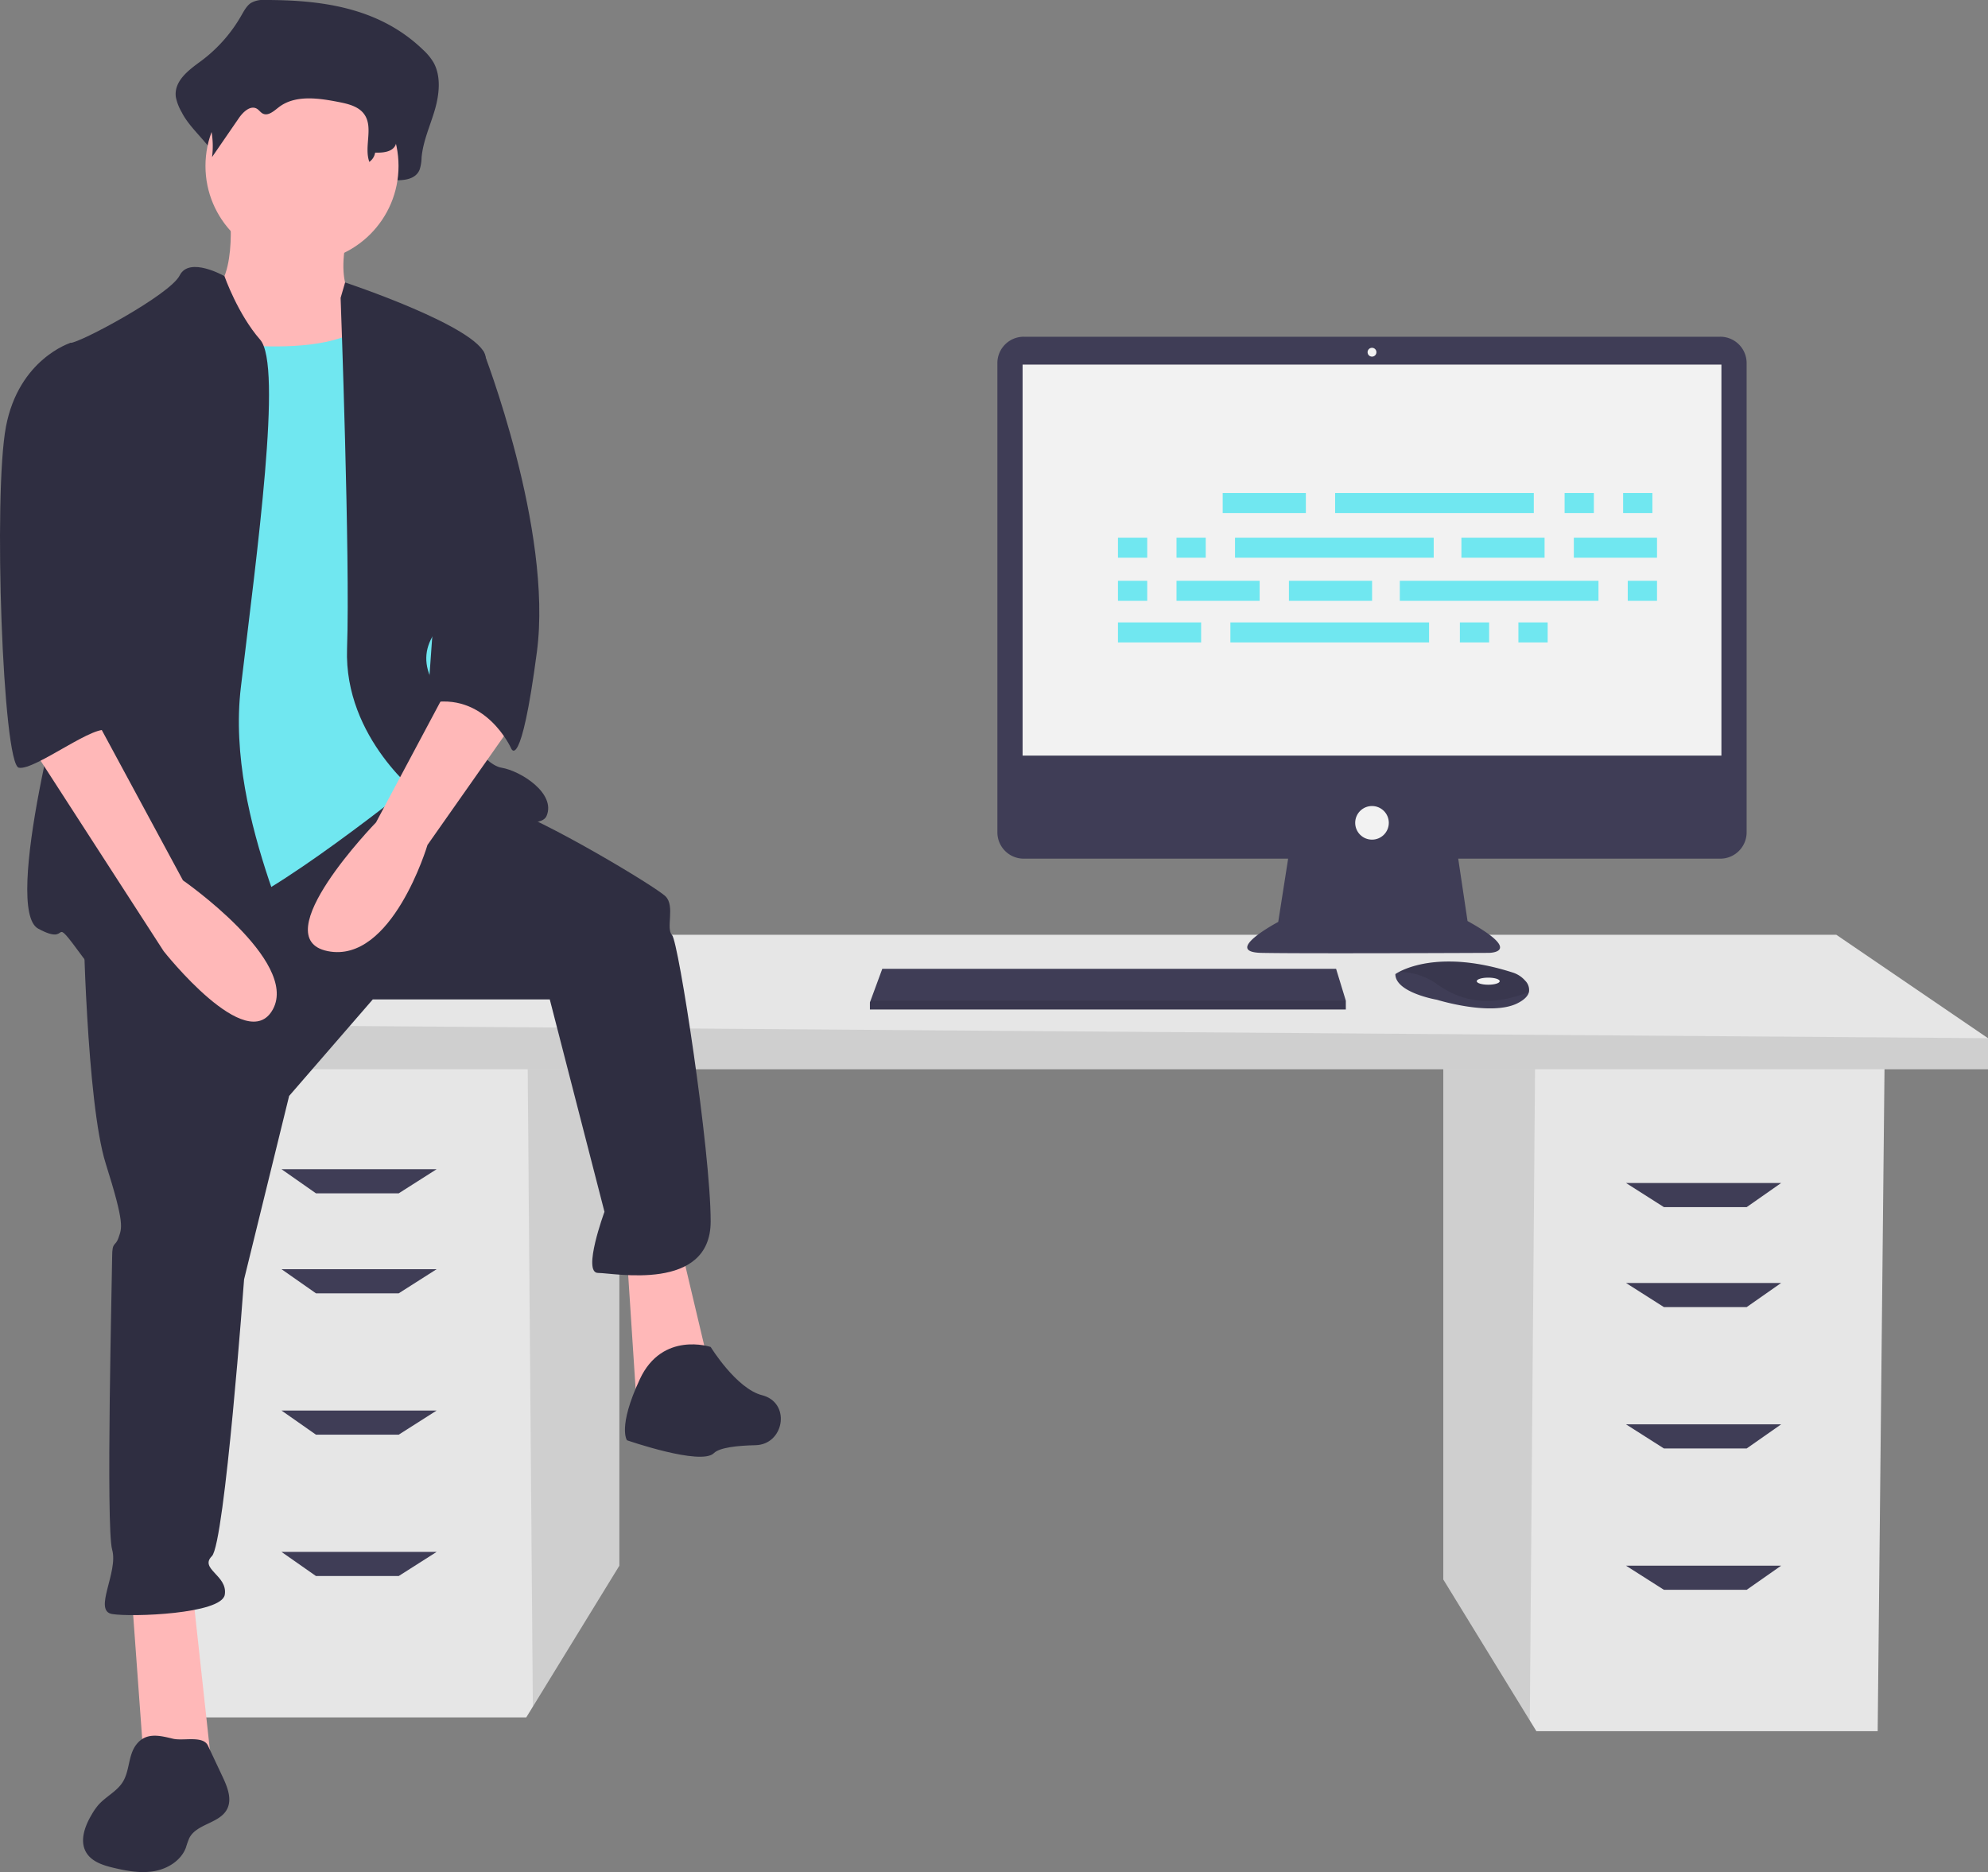 <svg height="669.683" viewBox="0 0 711.188 669.683" width="711.188" xmlns="http://www.w3.org/2000/svg"><rect x="0" y="0" width="711.188" height="669.683" fill="#808080" stroke="none"/><path d="m516.326 380.018v184.995l30.944 50.43 2.355 3.836h122.097l2.467-239.261z" fill="#e6e6e6"/><path d="m516.326 380.018v184.995l30.944 50.43 1.899-235.425z" opacity=".1"/><path d="m221.566 375.084v184.996l-30.944 50.43-2.355 3.835h-122.097l-2.467-239.261z" fill="#e6e6e6"/><path d="m221.566 375.084v184.996l-30.944 50.43-1.899-235.426z" opacity=".1"/><path d="m711.188 371.385v11.099h-663.518v-16.033l61.665-32.066h547.588z" fill="#e6e6e6"/><path d="m711.188 371.385v11.099h-663.518v-16.033z" opacity=".1"/><path d="m142.635 426.883h-29.6l-12.333-8.633h55.499z" fill="#3f3d56"/><path d="m142.635 462.649h-29.6l-12.333-8.633h55.499z" fill="#3f3d56"/><path d="m142.635 513.215h-29.6l-12.333-8.634h55.499z" fill="#3f3d56"/><path d="m142.635 563.78h-29.6l-12.333-8.633h55.499z" fill="#3f3d56"/><path d="m595.257 431.816h29.6l12.333-8.633h-55.499z" fill="#3f3d56"/><path d="m595.257 467.582h29.6l12.333-8.633h-55.499z" fill="#3f3d56"/><path d="m595.257 518.148h29.6l12.333-8.633h-55.499z" fill="#3f3d56"/><path d="m595.257 568.713h29.6l12.333-8.633h-55.499z" fill="#3f3d56"/><path d="m859.82 235.615h-249.185a9.423 9.423 0 0 0 -9.424 9.424v167.858a9.423 9.423 0 0 0 9.424 9.424h94.593l-3.544 22.626s-20.253 10.759-6.013 11.076 81.328 0 81.328 0 12.974 0-7.595-11.392l-3.334-22.31h93.75a9.423 9.423 0 0 0 9.424-9.424v-167.858a9.423 9.423 0 0 0 -9.424-9.424z" fill="#3f3d56" transform="translate(-244.406 -115.159)"/><path d="m365.823 130.424h249.996v139.871h-249.996z" fill="#f2f2f2"/><circle cx="490.821" cy="125.994" fill="#f2f2f2" r="1.582"/><circle cx="490.821" cy="294.346" fill="#f2f2f2" r="6.013"/><path d="m481.452 357.952v3.165h-170.25v-2.532l.234-.633 4.196-11.392h162.339z" fill="#3f3d56"/><path d="m791.376 470.013c-.31 1.326-1.481 2.725-4.127 4.047-9.493 4.747-28.797-1.266-28.797-1.266s-14.873-2.532-14.873-9.177a11.866 11.866 0 0 1 1.304-.775c3.991-2.112 17.225-7.322 40.691.221a9.786 9.786 0 0 1 4.46 2.923 4.667 4.667 0 0 1 1.342 4.027z" fill="#3f3d56" transform="translate(-244.406 -115.159)"/><path d="m791.376 470.013c-11.62 4.452-21.977 4.785-32.607-2.598a23.343 23.343 0 0 0 -13.886-4.573c3.991-2.112 17.225-7.322 40.691.221a9.786 9.786 0 0 1 4.46 2.923 4.667 4.667 0 0 1 1.342 4.027z" opacity=".1" transform="translate(-244.406 -115.159)"/><ellipse cx="532.4" cy="350.99" fill="#f2f2f2" rx="4.114" ry="1.266"/><path d="m481.452 357.952v3.165h-170.25v-2.532l.234-.633z" opacity=".1"/><path d="m339.068 115.159a8.554 8.554 0 0 0 -4.961 1.108c-1.476 1.011-2.406 2.782-3.356 4.429a52.986 52.986 0 0 1 -14.434 16.305c-4.289 3.142-9.742 7.06-9.008 12.853a17.372 17.372 0 0 0 2.091 5.426c3.957 7.987 14.754 14.159 13.692 23.273 3.931-6.581-1.327-9.835 2.604-16.416 1.872-3.134 5.124-6.672 7.951-4.704.946.659 1.568 1.841 2.553 2.419 2.351 1.38 4.853-1.258 6.934-3.126 7.177-6.443 17.383-4.755 26.314-2.747 4.216.948 8.847 2.191 11.34 6.221 3.277 5.298-3.113 11.02-4.728 17.01a3.264 3.264 0 0 0 3.503 4.062c2.68-.264 5.854-.481 6.013-1.657 3.372.12 7.503-.262 8.947-3.772a14.762 14.762 0 0 0 .693-4.293c.53-5.897 3.033-11.277 4.691-16.89s2.379-12.191-.419-17.167a19.864 19.864 0 0 0 -3.666-4.456c-15.879-15.367-36.756-17.901-56.752-17.878z" fill="#2f2e41" transform="translate(-244.406 -115.159)"/><path d="m326.544 190.064s3.453 28.778-9.209 31.081 11.511 41.441 11.511 41.441l57.557 6.907-13.814-46.045s-9.209-3.453-3.453-26.476-42.592-6.907-42.592-6.907z" fill="#ffb8b8" transform="translate(-244.406 -115.159)"/><path d="m47.028 569.318 4.605 63.313h24.173l-6.906-63.313z" fill="#ffb8b8"/><path d="m224.303 449.6 3.453 52.952 26.477-11.511-10.361-43.743z" fill="#ffb8b8"/><path d="m274.167 442.738s1.151 66.766 8.058 88.637 5.756 23.023 4.605 26.476-2.302 1.151-2.302 6.907-2.302 96.695 0 104.753-6.907 21.872 0 23.023 39.139 0 40.29-6.907-9.209-9.209-4.605-13.814 11.511-98.998 11.511-98.998l16.116-65.615 29.93-34.534h63.312l19.569 75.975s-8.058 21.872-2.302 21.872 40.29 6.907 40.29-18.418-11.511-100.149-13.814-102.451 1.151-10.36-2.302-13.814-43.743-27.627-58.708-32.232-35.958-10.085-35.958-10.085z" fill="#2f2e41" transform="translate(-244.406 -115.159)"/><path d="m498.639 596.991s-17.267-5.756-25.325 11.511-4.605 21.872-4.605 21.872 26.476 9.209 31.081 4.605c2.003-2.003 8.365-2.699 14.913-2.846 9.973-.224 12.626-14.333 3.207-17.619q-.421-.147-.853-.255c-9.209-2.302-18.418-17.267-18.418-17.267z" fill="#2f2e41" transform="translate(-244.406 -115.159)"/><circle cx="108.038" cy="59.365" fill="#ffb8b8" r="34.534"/><path d="m307.55 235.534s56.406 11.511 70.219-6.907 19.569 51.801 19.569 51.801l6.907 73.673-10.36 40.29s-54.103 43.743-71.37 47.197-43.743 5.756-43.743 5.756 8.058-127.776 8.058-130.078 20.72-81.731 20.72-81.731z" fill="#70e7f0" transform="translate(-244.406 -115.159)"/><path d="m324.704 213.945s-12.55-7.189-16.003-.282-35.685 24.174-39.139 24.174 6.907 95.544 2.302 107.056-26.476 95.544-13.814 102.451 3.453-6.907 16.116 10.36 74.824 17.267 78.277 10.36-27.627-58.708-21.872-107.056 14.965-115.114 6.907-124.323-12.775-22.74-12.775-22.74z" fill="#2f2e41" transform="translate(-244.406 -115.159)"/><path d="m366.258 221.72 1.603-5.518s47.895 15.878 50.198 26.238 1.151 82.882-6.907 88.637-19.569 14.965-11.511 28.778 17.267 28.778 24.174 29.93 19.569 9.209 16.116 17.267-44.894-6.907-44.894-6.907-27.627-20.72-26.476-52.952-2.302-125.474-2.302-125.474z" fill="#2f2e41" transform="translate(-244.406 -115.159)"/><path d="m406.548 357.554-27.627 51.801s-40.29 41.441-17.267 46.045 35.685-37.987 35.685-37.987l29.93-42.592z" fill="#ffb8b8" transform="translate(-244.406 -115.159)"/><path d="m340.75 124.195a7.838 7.838 0 0 0 -4.039.783 9.413 9.413 0 0 0 -2.732 3.131 39.773 39.773 0 0 1 -11.75 11.524c-3.491 2.221-7.93 4.99-7.333 9.084a11.359 11.359 0 0 0 1.702 3.835 30.163 30.163 0 0 1 3.665 18.801l9.6-13.954c1.524-2.215 4.171-4.715 6.472-3.324.77.466 1.276 1.301 2.078 1.71 1.914.975 3.95-.889 5.644-2.21 5.842-4.554 14.15-3.361 21.421-1.942 3.432.67 7.202 1.549 9.231 4.397 3.372 4.733-.149 11.572 1.819 17.04a5.023 5.023 0 0 0 2.079-3.317c2.745.085 6.107-.185 7.283-2.666a9.188 9.188 0 0 0 .564-3.034c.432-4.168 2.469-7.971 3.819-11.938s1.937-8.616-.341-12.133a14.681 14.681 0 0 0 -2.984-3.149c-12.926-10.861-29.921-12.652-46.198-12.636z" fill="#2f2e41" transform="translate(-244.406 -115.159)"/><path d="m406.548 237.836 10.725 2.847s24.96 63.919 19.204 107.662-9.209 34.534-9.209 34.534-9.209-20.72-29.93-16.116z" fill="#2f2e41" transform="translate(-244.406 -115.159)"/><path d="m293.029 739.422c-2.776 3.772-2.219 9.165-4.678 13.151-2.131 3.455-6.148 5.267-8.814 8.329a22.326 22.326 0 0 0 -2.266 3.26c-2.473 4.143-4.483 9.452-2.048 13.616 1.959 3.35 6.078 4.66 9.855 5.552 4.774 1.128 9.734 2.031 14.564 1.169s9.549-3.819 11.271-8.412a32.5 32.5 0 0 1 1.205-3.401c2.617-5.153 10.827-5.209 13.506-10.33 1.875-3.584.151-7.916-1.571-11.576l-5.261-11.177c-1.746-3.709-8.824-1.576-12.513-2.465-4.812-1.159-9.787-2.436-13.248 2.284z" fill="#2f2e41" transform="translate(-244.406 -115.159)"/><path d="m254.598 380.577 48.348 74.824s29.93 37.987 39.139 20.72-32.232-46.045-32.232-46.045l-31.081-57.557z" fill="#ffb8b8" transform="translate(-244.406 -115.159)"/><path d="m278.772 240.138-9.209-2.302s-18.418 5.756-23.023 29.93-1.151 120.869 4.605 122.02 28.427-16.837 32.056-13.023-7.882-15.756-4.429-26.116 0-110.509 0-110.509z" fill="#2f2e41" transform="translate(-244.406 -115.159)"/>//<g fill="#70e7f0"><path d="m437.407 176.363h29.752v7.163h-29.752z"/><path d="m559.722 176.363h10.468v7.163h-10.468z"/><path d="m580.659 176.363h10.468v7.163h-10.468z"/><path d="m477.628 176.363h71.075v7.163h-71.075z"/><path d="m399.941 222.644h29.752v7.163h-29.752z"/><path d="m522.256 222.644h10.468v7.163h-10.468z"/><path d="m543.193 222.644h10.468v7.163h-10.468z"/><path d="m440.162 222.644h71.075v7.163h-71.075z"/><path d="m522.807 192.341h29.752v7.163h-29.752z"/><path d="m563.028 192.341h29.752v7.163h-29.752z"/><path d="m399.941 192.341h10.468v7.163h-10.468z"/><path d="m420.878 192.341h10.468v7.163h-10.468z"/><path d="m441.815 192.341h71.075v7.163h-71.075z"/><path d="m461.099 207.768h29.752v7.163h-29.752z"/><path d="m420.878 207.768h29.752v7.163h-29.752z"/><path d="m399.941 207.768h10.468v7.163h-10.468z"/><path d="m582.312 207.768h10.468v7.163h-10.468z"/><path d="m500.768 207.768h71.075v7.163h-71.075z"/></g></svg>